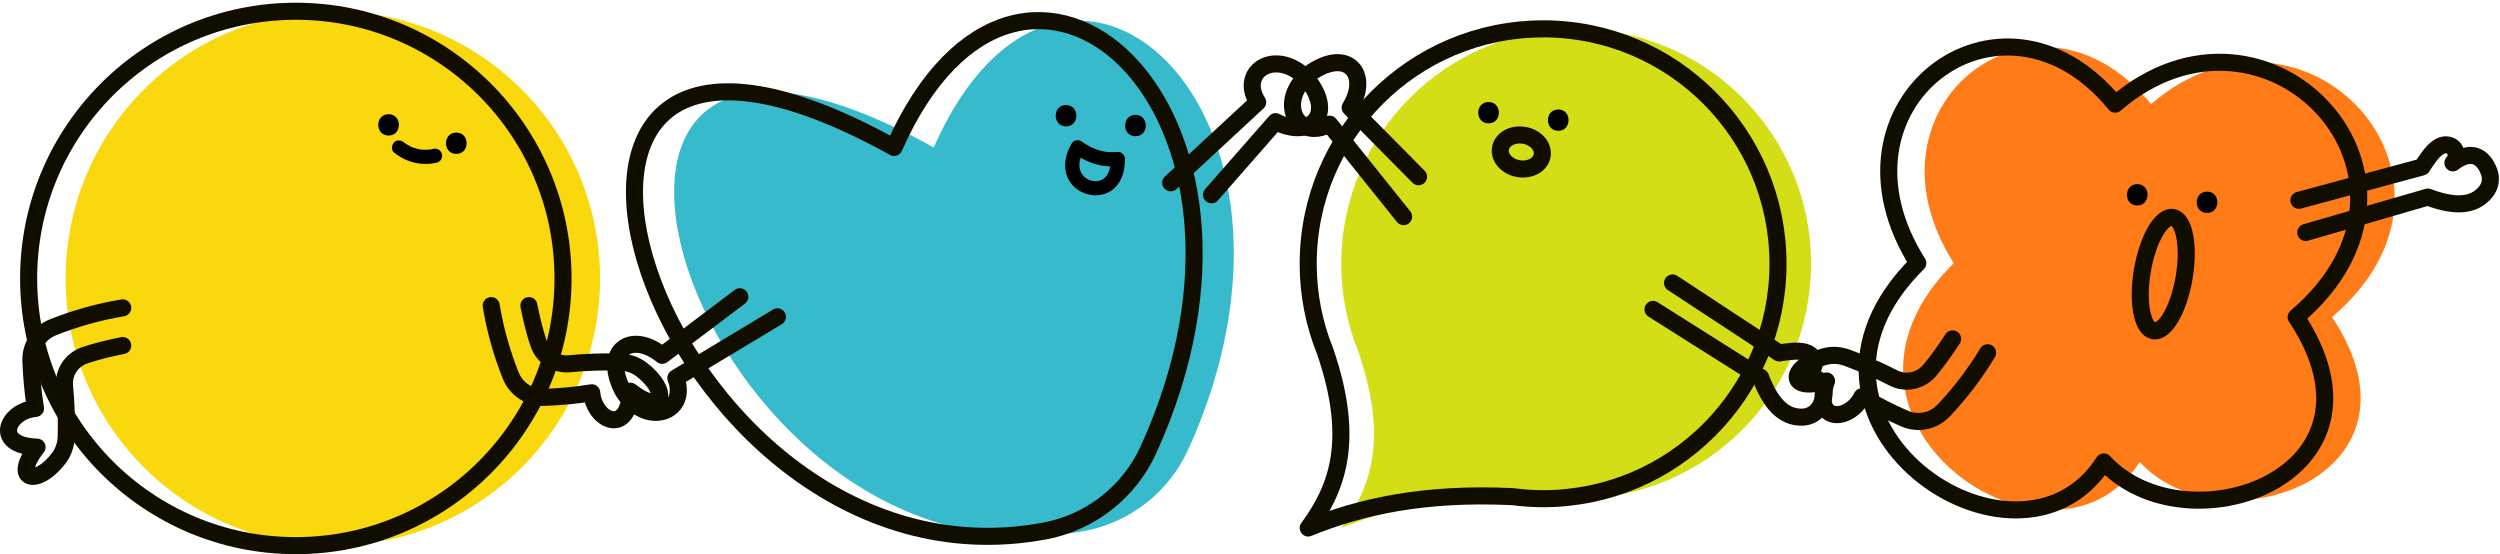 <svg width="839" height="186" viewBox="0 0 839 186" fill="none" xmlns="http://www.w3.org/2000/svg">
<g clip-path="url(#clip0_117_5122)">
<path d="M111.692 183.116C161.216 183.116 201.363 142.969 201.363 93.445C201.363 43.922 161.216 3.775 111.692 3.775C62.168 3.775 22.021 43.922 22.021 93.445C22.021 142.969 62.168 183.116 111.692 183.116Z" fill="#F9D80D"/>
<path d="M99.277 183.116C148.801 183.116 188.948 142.969 188.948 93.445C188.948 43.922 148.801 3.775 99.277 3.775C49.754 3.775 9.607 43.922 9.607 93.445C9.607 142.969 49.754 183.116 99.277 183.116Z" stroke="#110E00" stroke-width="5.73" stroke-linecap="round" stroke-linejoin="round"/>
<path d="M130.409 45.487C135.012 45.487 135.031 38.325 130.409 38.325C125.787 38.325 125.787 45.487 130.409 45.487Z" fill="black"/>
<path d="M153.137 51.657C157.74 51.657 157.759 44.494 153.137 44.494C148.515 44.494 148.515 51.657 153.137 51.657Z" fill="black"/>
<path d="M132.224 51.179C136.273 54.483 141.544 55.782 146.643 54.56C147.866 54.273 148.706 52.822 148.305 51.618C147.904 50.358 146.663 49.632 145.364 49.957C145.115 50.014 144.867 50.071 144.619 50.129C144.485 50.148 144.371 50.167 144.237 50.186C144.562 50.148 144.581 50.148 144.294 50.186C143.779 50.243 143.282 50.262 142.766 50.262C142.251 50.262 141.735 50.224 141.238 50.186C140.971 50.148 140.99 50.148 141.296 50.186C141.162 50.167 141.047 50.148 140.914 50.129C140.684 50.09 140.474 50.052 140.264 49.995C139.787 49.88 139.328 49.766 138.87 49.613C138.622 49.536 138.393 49.441 138.144 49.346C138.698 49.556 137.934 49.25 137.839 49.193C137.38 48.964 136.922 48.715 136.502 48.448C136.292 48.314 136.082 48.161 135.871 48.028C135.776 47.951 135.661 47.875 135.566 47.798C135.795 47.97 135.814 47.989 135.604 47.798C134.63 47.015 133.159 46.786 132.224 47.798C131.421 48.677 131.192 50.339 132.224 51.179Z" fill="black"/>
<path d="M164.845 102.556C166.201 110.768 168.417 118.561 171.396 126.029C173.23 130.593 177.699 133.554 182.607 133.363C187.516 133.172 192.692 132.79 198.593 131.816C199.414 141.423 211.084 146.35 211.581 131.3C222.754 140.047 224.969 131.319 215.248 123.966C213.147 122.381 210.549 121.559 207.914 121.502C202.451 121.388 196.893 121.502 191.164 122.075C186.561 122.553 182.283 119.707 180.774 115.333C179.475 111.571 178.424 107.197 177.489 102.556" stroke="#110E00" stroke-width="5.73" stroke-linecap="round" stroke-linejoin="round"/>
<path d="M41.178 103.32C32.965 104.676 25.173 106.891 17.705 109.871C13.14 111.704 10.18 116.173 10.371 121.082C10.562 125.99 10.944 131.166 11.918 137.068C2.311 137.889 -2.617 149.559 12.434 150.055C3.686 161.228 12.415 163.444 19.768 153.722C21.353 151.621 22.174 149.024 22.232 146.388C22.346 140.926 22.232 135.368 21.659 129.638C21.181 125.035 24.027 120.757 28.401 119.248C32.163 117.95 36.537 116.899 41.178 115.963" stroke="#110E00" stroke-width="5.73" stroke-linecap="round" stroke-linejoin="round"/>
<path d="M313.36 49.479C158.676 -36.295 231.673 202.845 363.877 178.208C379.252 175.343 392.278 165.125 398.752 150.896C451.008 35.957 356.142 -47.392 313.36 49.479Z" fill="#37BACC"/>
<path d="M300.048 49.479C145.364 -36.295 218.361 202.845 350.565 178.208C365.94 175.343 378.965 165.125 385.44 150.896C437.695 35.957 342.83 -47.392 300.048 49.479Z" stroke="#110E00" stroke-width="5.73" stroke-linecap="round" stroke-linejoin="round"/>
<path d="M357.766 42.413C362.368 42.413 362.388 35.25 357.766 35.25C353.144 35.25 353.144 42.413 357.766 42.413Z" fill="black"/>
<path d="M381.066 45.717C385.669 45.717 385.688 38.554 381.066 38.554C376.444 38.554 376.444 45.717 381.066 45.717Z" fill="black"/>
<path d="M374.477 51.007C374.191 51.045 374.363 51.007 374.554 51.007C374.42 51.007 374.305 51.026 374.172 51.045C373.885 51.064 373.58 51.084 373.293 51.084C372.758 51.084 372.224 51.064 371.689 51.007C371.631 51.007 371.192 50.95 371.498 51.007C371.822 51.045 371.269 50.969 371.192 50.969C370.925 50.931 370.638 50.873 370.371 50.816C369.779 50.682 369.206 50.549 368.633 50.358C368.098 50.186 367.563 49.995 367.048 49.804C367.009 49.804 366.608 49.613 366.857 49.727C367.105 49.842 366.704 49.651 366.666 49.632C366.379 49.498 366.112 49.365 365.825 49.231C365.348 48.983 364.889 48.715 364.431 48.429C364.183 48.276 363.954 48.104 363.705 47.951C363.61 47.875 363.495 47.798 363.4 47.722C363.113 47.512 363.839 48.066 363.381 47.703C362.196 46.748 360.478 46.748 359.637 48.18C358.014 50.95 357.116 54.025 357.594 57.233C357.937 59.525 359.217 61.741 361.031 63.173C364.909 66.267 370.715 66.535 374.324 62.83C376.769 60.328 377.571 56.737 377.514 53.356C377.514 52.115 376.425 50.912 375.127 50.969C373.828 51.026 372.72 52.019 372.739 53.356C372.739 54.101 372.682 54.808 372.644 55.553C372.644 55.82 372.682 55.247 372.682 55.266C372.663 55.343 372.663 55.457 372.644 55.534C372.625 55.686 372.586 55.839 372.567 55.992C372.51 56.298 372.434 56.622 372.338 56.928C372.262 57.195 372.166 57.463 372.071 57.73C371.937 58.093 372.013 57.787 372.128 57.596C372.052 57.711 371.994 57.883 371.937 57.997C371.822 58.227 371.708 58.437 371.574 58.666C371.517 58.761 371.44 58.876 371.383 58.971C371.326 59.067 371.02 59.468 371.307 59.105C371.593 58.742 371.307 59.105 371.23 59.182C371.154 59.277 371.078 59.353 371.001 59.43C370.829 59.602 370.657 59.755 370.485 59.926C370.142 60.232 370.753 59.755 370.638 59.812C370.543 59.869 370.466 59.946 370.371 60.003C370.18 60.136 369.989 60.251 369.779 60.347C369.683 60.404 369.588 60.442 369.492 60.48C369.149 60.652 369.588 60.423 369.741 60.385C369.531 60.442 369.32 60.538 369.11 60.614C368.919 60.671 368.709 60.729 368.499 60.767C368.404 60.786 368.289 60.805 368.194 60.824C367.85 60.901 368.9 60.767 368.385 60.786C367.945 60.805 367.525 60.824 367.086 60.786C366.99 60.786 366.876 60.748 366.78 60.748C366.952 60.748 367.468 60.862 367.009 60.767C366.78 60.729 366.57 60.69 366.36 60.633C366.15 60.576 365.959 60.519 365.749 60.461C365.672 60.423 365.577 60.404 365.501 60.366C365.023 60.194 365.921 60.576 365.653 60.442C365.252 60.251 364.87 60.06 364.507 59.812C364.412 59.755 364.336 59.697 364.24 59.64C363.858 59.392 364.45 59.831 364.393 59.774C364.221 59.621 364.049 59.487 363.877 59.334C363.724 59.182 363.572 59.029 363.438 58.876C363.361 58.8 363.304 58.704 363.228 58.628C362.941 58.284 363.572 59.124 363.323 58.742C363.075 58.36 362.846 57.978 362.636 57.577C362.464 57.233 362.674 57.635 362.731 57.787C362.712 57.673 362.655 57.577 362.617 57.463C362.54 57.233 362.464 56.985 362.407 56.756C362.368 56.622 362.349 56.489 362.311 56.355C362.235 55.916 362.311 56.145 362.311 56.489C362.311 56.202 362.254 55.916 362.254 55.648C362.254 55.362 362.254 55.056 362.273 54.77C362.273 54.617 362.311 54.464 362.311 54.311C362.292 54.541 362.292 55.113 362.311 54.311C362.445 53.643 362.636 52.974 362.884 52.344C362.903 52.287 362.941 52.21 362.96 52.153C363.113 51.771 362.769 52.535 362.903 52.268C362.999 52.096 363.056 51.924 363.151 51.752C363.342 51.37 363.553 50.988 363.763 50.606L360.019 51.084C364.336 54.598 370.237 56.508 375.795 55.667C377.036 55.476 377.82 53.853 377.457 52.726C377.017 51.37 375.852 50.854 374.515 51.064L374.477 51.007Z" fill="black"/>
<path d="M260.895 106.337L226.822 126.85C231.253 138.577 216.661 143.638 209.002 131.052C201.936 117.453 212.02 110.902 222.238 119.248L248.289 99.595" stroke="#110E00" stroke-width="5.73" stroke-linecap="round" stroke-linejoin="round"/>
<path d="M392.889 61.34L422.072 34.314C415.349 23.733 428.623 15.807 438.65 26.579C448.334 38.459 439.796 46.92 428.089 40.827L406.583 65.37" stroke="#110E00" stroke-width="5.73" stroke-linecap="round" stroke-linejoin="round"/>
<path d="M528.97 9.696C485.424 9.696 450.129 44.991 450.129 88.537C450.129 98.965 452.173 108.916 455.859 118.026C466.096 147.974 459.812 164.017 450.129 177.195C467.834 169.957 489.053 165.277 518.695 166.672C522.056 167.111 525.475 167.359 528.951 167.359C572.497 167.359 607.793 132.064 607.793 88.518C607.793 44.972 572.497 9.677 528.951 9.677L528.97 9.696Z" fill="#D3DE16"/>
<path d="M517.874 9.696C474.328 9.696 439.032 44.991 439.032 88.537C439.032 98.965 441.076 108.916 444.762 118.026C454.999 147.974 448.716 164.017 439.032 177.195C456.737 169.957 477.957 165.277 507.598 166.672C510.96 167.111 514.379 167.359 517.855 167.359C561.401 167.359 596.696 132.064 596.696 88.518C596.696 44.972 561.401 9.677 517.855 9.677L517.874 9.696Z" stroke="#110E00" stroke-width="5.73" stroke-linecap="round" stroke-linejoin="round"/>
<path d="M499.558 41.4C504.161 41.4 504.18 34.238 499.558 34.238C494.936 34.238 494.936 41.4 499.558 41.4Z" fill="black"/>
<path d="M522.954 43.902C527.557 43.902 527.576 36.74 522.954 36.74C518.332 36.74 518.332 43.902 522.954 43.902Z" fill="black"/>
<path d="M517.559 52.197C518.084 49.108 515.374 46.071 511.505 45.414C507.637 44.756 504.075 46.726 503.55 49.815C503.025 52.903 505.735 55.94 509.604 56.598C513.472 57.256 517.034 55.285 517.559 52.197Z" stroke="#110E00" stroke-width="5.73" stroke-linecap="round" stroke-linejoin="round"/>
<path d="M471.043 72.704L446.176 41.668C435.136 47.608 428.184 33.818 439.644 24.574C452.173 15.75 460.003 24.88 453.109 36.11L476.066 59.315" stroke="#110E00" stroke-width="5.73" stroke-linecap="round" stroke-linejoin="round"/>
<path d="M721.91 34.945C683.769 -11.734 621.85 34.945 655.674 88.308C602.311 141.193 689.021 200.286 718.09 155.021C745.727 185.045 818.151 159.796 782.626 106.414C837.689 59.716 772.886 -8.907 721.891 34.945H721.91Z" fill="#FF7B17"/>
<path d="M709.859 34.945C671.718 -11.734 609.798 34.945 643.623 88.308C590.26 141.193 676.97 200.286 706.039 155.021C733.675 185.045 806.099 159.796 770.575 106.414C825.638 59.716 760.834 -8.907 709.839 34.945H709.859Z" stroke="#110E00" stroke-width="5.73" stroke-linecap="round" stroke-linejoin="round"/>
<path d="M771.51 67.222L812.822 56.049C814.503 53.509 816.145 50.892 818.323 49.422C819.392 48.696 820.71 48.391 821.932 48.773C825.122 49.766 824.511 53.643 823.193 54.655C829.324 49.861 833.506 52.554 835.359 57.711C836.199 60.022 835.741 62.505 834.194 64.396C829.935 69.629 823.021 69.247 814.789 66.134L773.802 78.013" stroke="#110E00" stroke-width="5.73" stroke-linecap="round" stroke-linejoin="round"/>
<path d="M667.038 118.37C662.76 125.494 657.813 131.93 652.294 137.775C648.913 141.346 643.661 142.454 639.153 140.468C634.646 138.481 629.986 136.208 624.867 133.134C620.57 141.747 607.888 142.053 612.988 127.862C599.389 131.873 600.535 122.954 612.281 119.688C614.821 118.981 617.533 119.172 620.016 120.108C625.135 122.018 630.253 124.157 635.372 126.812C639.478 128.951 644.501 127.9 647.519 124.386C650.116 121.368 652.695 117.682 655.292 113.729" stroke="#110E00" stroke-width="5.73" stroke-linecap="round" stroke-linejoin="round"/>
<path d="M561.305 94.954L597.078 118.446C600.096 118.007 603.132 117.51 605.692 118.16C606.952 118.484 608.041 119.248 608.576 120.433C609.951 123.488 606.627 125.589 605.023 125.284C612.682 126.697 613.446 131.586 610.81 136.419C609.645 138.577 607.468 139.876 605.023 139.99C598.281 140.277 593.984 134.852 590.852 126.621L554.754 103.835" stroke="#110E00" stroke-width="5.73" stroke-linecap="round" stroke-linejoin="round"/>
<path d="M717.269 68.96C721.872 68.96 721.891 61.798 717.269 61.798C712.647 61.798 712.647 68.96 717.269 68.96Z" fill="black"/>
<path d="M740.685 71.462C745.287 71.462 745.307 64.3 740.685 64.3C736.063 64.3 736.063 71.462 740.685 71.462Z" fill="black"/>
<path d="M732.988 93.19C734.774 82.687 733.086 73.64 729.217 72.982C725.349 72.324 720.765 80.305 718.979 90.808C717.193 101.311 718.882 110.359 722.75 111.016C726.618 111.674 731.202 103.693 732.988 93.19Z" stroke="#110E00" stroke-width="5.73" stroke-linecap="round" stroke-linejoin="round"/>
</g>
<defs>
<clipPath id="clip0_117_5122">
<rect width="838.644" height="185.09" fill="white" transform="translate(0 0.91)"/>
</clipPath>
</defs>
</svg>
